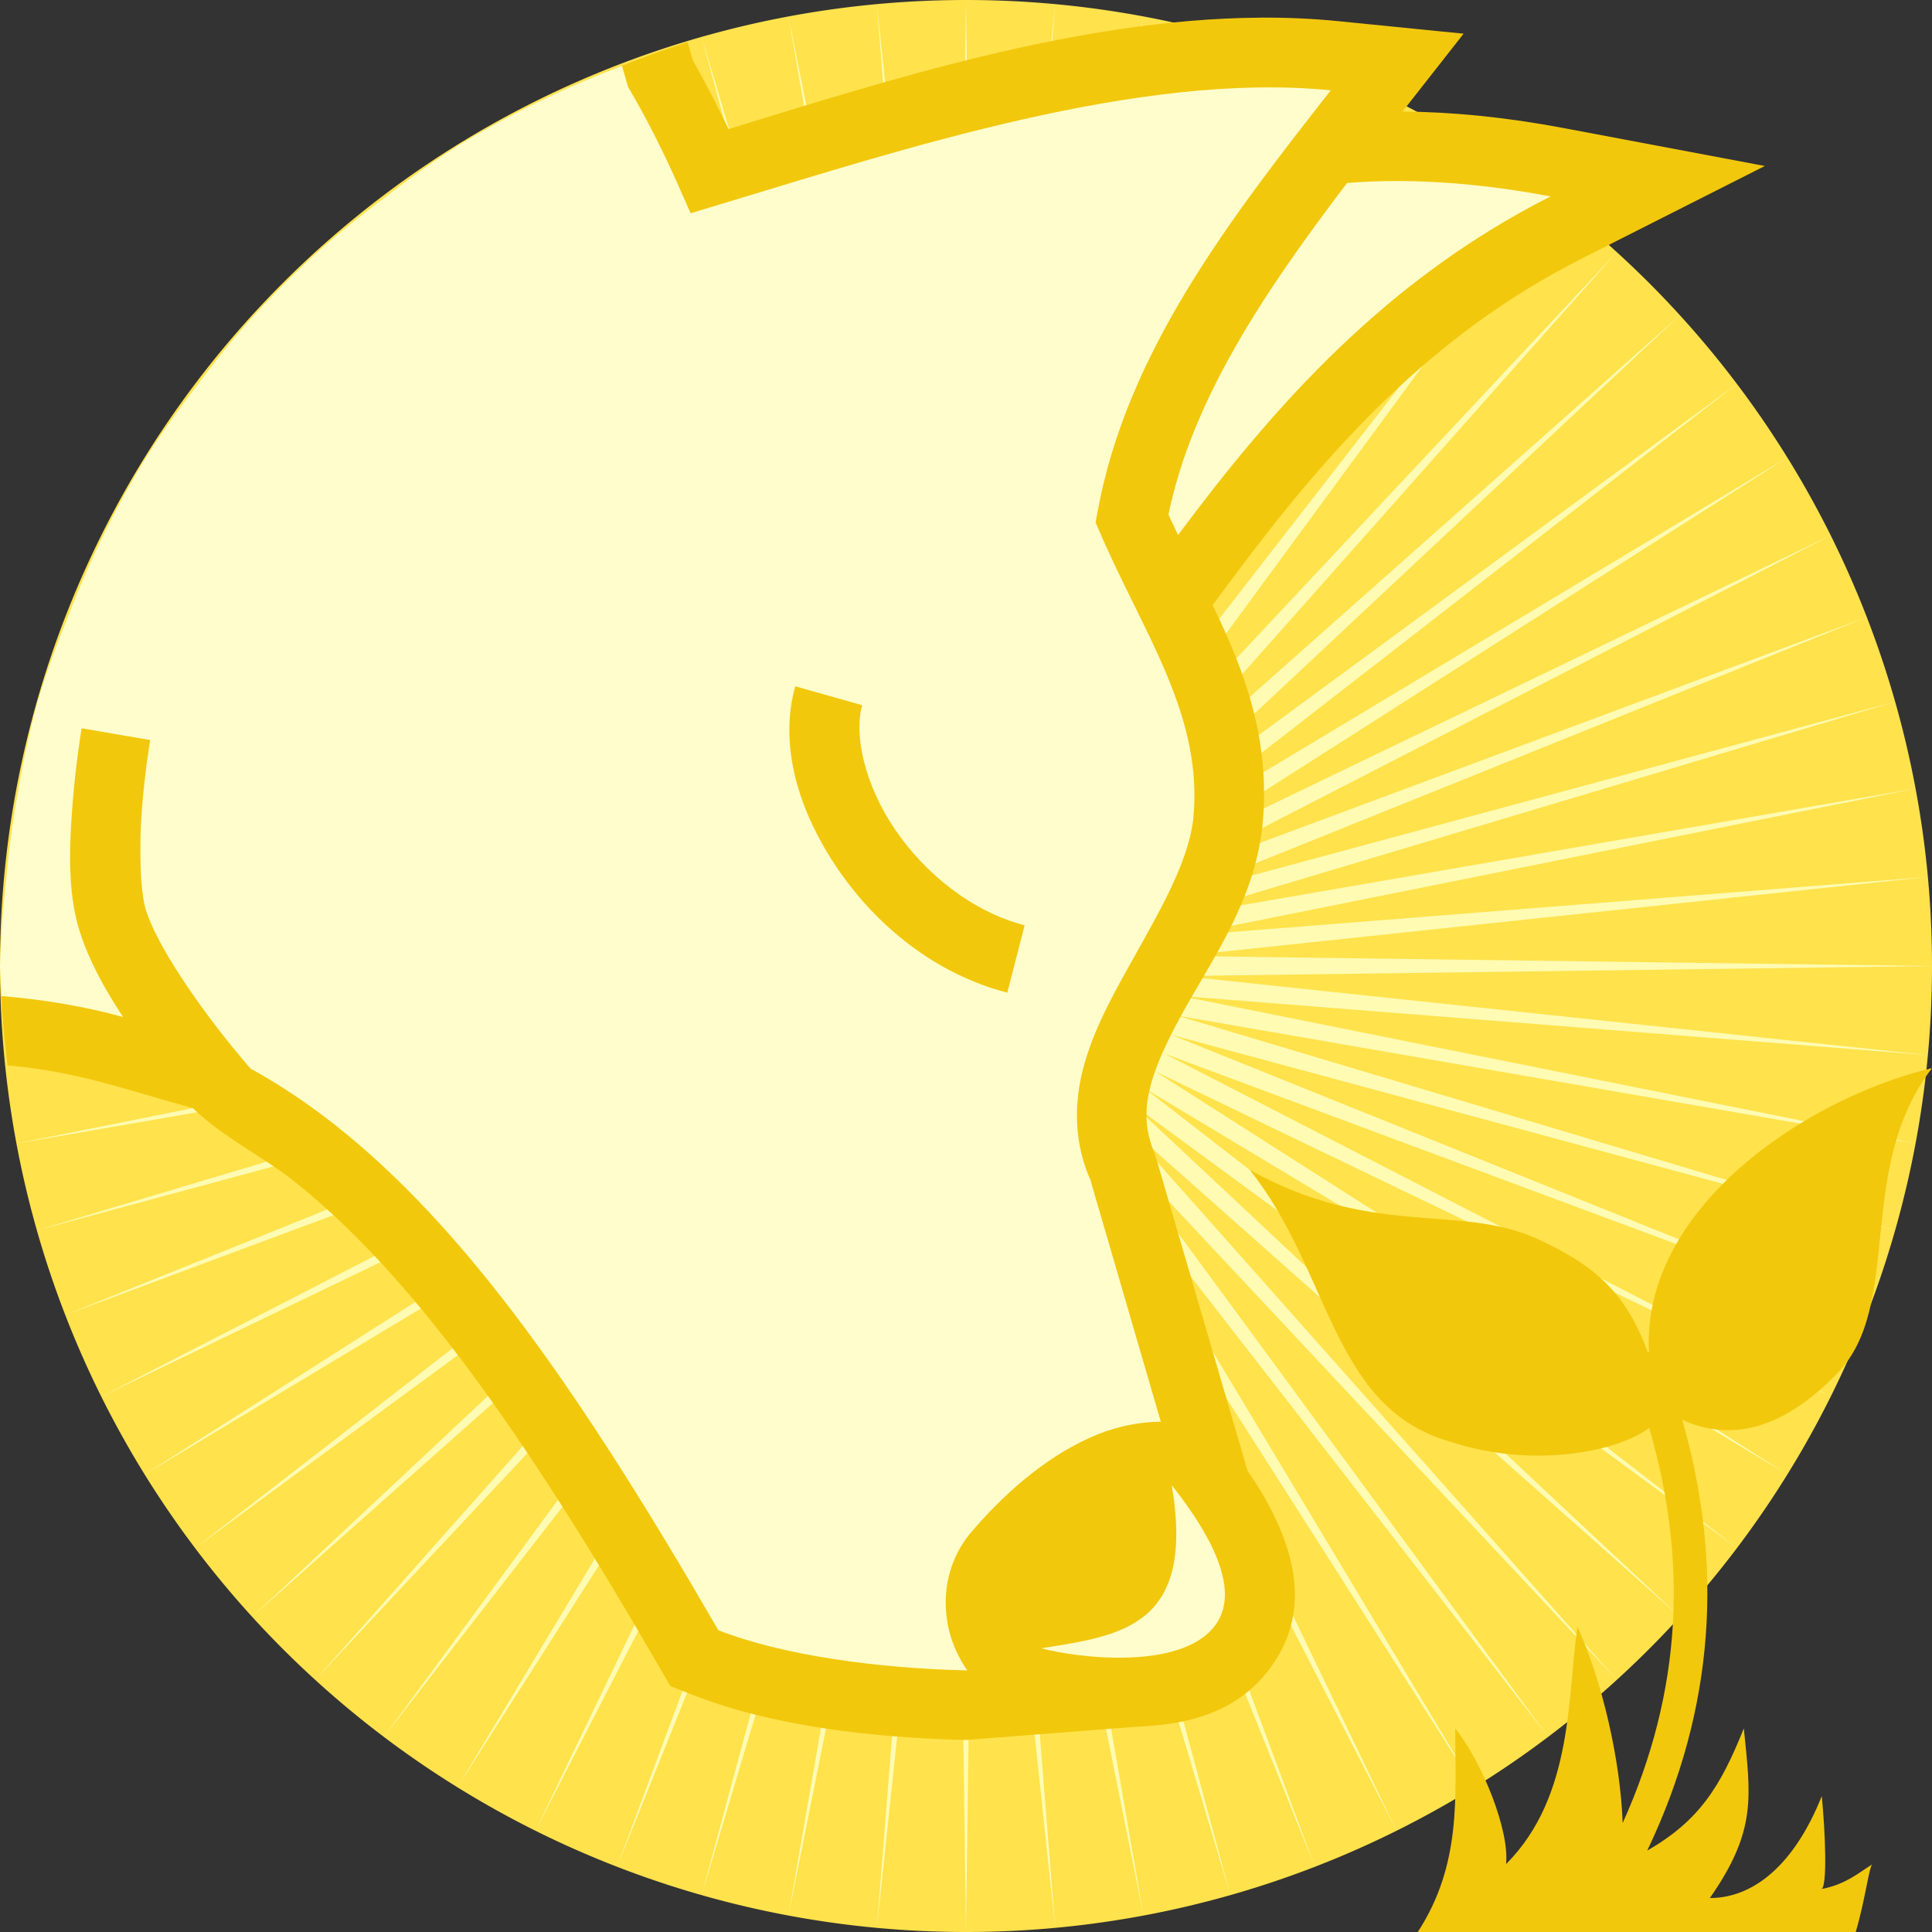 <svg height="500" viewBox="0 0 500 500" width="500" xmlns="http://www.w3.org/2000/svg"><rect x="0" y="0" width="500" height="500" fill="#333333" stroke="none"/><g transform="translate(-500 -500)"><path d="m1000 750a250 250 0 0 1 -250 250 250 250 0 0 1 -250-250 250 250 0 0 1 250-250 250 250 0 0 1 250 250z" fill="#ffe24c"/><path d="m1000 750.006-194.058-2.601 192.984-20.459-193.46 15.311 190.285-38.191-191.226 33.108 185.923-55.582-187.347 50.617 180.013-72.508-181.881 67.686 172.561-88.82-174.865 84.189 163.628-104.351-166.355 99.943 153.303-119.006-156.408 114.888 141.655-132.657-145.147 128.823 128.823-145.143-132.656 141.655 114.888-156.42-119.002 153.311 99.947-166.339-104.347 163.608 84.176-174.84-88.816 172.549 67.677-181.893-72.488 180.021 50.617-187.359-55.594 185.943 33.1-191.234-38.2 190.277 15.347-193.456-20.496 192.98-2.592-194.054-2.568 194.054-20.492-192.98 15.327 193.456-38.2-190.277 33.117 191.234-55.594-185.943 50.616 187.359-72.51-180.021 67.7 181.893-88.817-172.549 84.177 174.84-104.363-163.608 99.969 166.339-119.006-153.311 114.87 156.42-132.64-141.655 128.82 145.143-145.15-128.823 141.673 132.657-156.426-114.888 153.298 119.006-166.342-99.943 163.628 104.351-174.865-84.189 172.547 88.82-181.874-67.686 180.006 72.508-187.356-50.617 185.941 55.582-191.219-33.108 190.281 38.191-193.479-15.311 192.986 20.459-194.044 2.601 194.044 2.584-192.986 20.467 193.479-15.315-190.281 38.204 191.219-33.124-185.941 55.59 187.356-50.608-180.006 72.508 181.874-67.686-172.547 88.812 174.865-84.177-163.628 104.339 166.342-99.959-153.298 119.01 156.426-114.879-141.673 132.661 145.15-128.831-128.82 145.139 132.64-141.663-114.87 156.42 119.006-153.282-99.969 166.322 104.363-163.595-84.177 174.849 88.817-172.557-67.7 181.898 72.51-180.025-50.616 187.351 55.594-185.939-33.117 191.213 38.2-190.261-15.327 193.476 20.492-192.996 2.568 194.05 2.592-194.05 20.496 192.996-15.347-193.476 38.2 190.261-33.1-191.213 55.594 185.939-50.617-187.351 72.488 180.025-67.677-181.898 88.816 172.557-84.176-174.849 104.347 163.595-99.947-166.322 119.002 153.282-114.888-156.42 132.656 141.663-128.823-145.139 145.147 128.831-141.655-132.661 156.408 114.879-153.303-119.01 166.355 99.959-163.628-104.339 174.865 84.177-172.561-88.812 181.881 67.686-180.013-72.508 187.347 50.608-185.923-55.59 191.226 33.124-190.285-38.204 193.46 15.315-192.984-20.467z" fill="#fffbb3" fill-rule="evenodd"/></g><path d="m326.045 4.57c-47.462.322-97.506 16.595-137.504 28.838-2.959-6.216-6.029-12.189-9.26-17.818l-1.336-4.688c-6.085 1.972-12.111 4.12-18.027 6.553l-.232-.574.217.58c-7.181 2.727-14.232 5.782-21.131 9.158l-.203-.393.191.398c-6.913 3.371-13.666 7.059-20.238 11.053l-.139-.219.133.221c-6.46 4.147-12.726 8.589-18.777 13.312l-.393-.506.379.516c-6.186 4.562-12.159 9.407-17.898 14.52l-.252-.27.246.275c-5.679 5.178-11.117 10.616-16.295 16.295l-.281-.25.273.258c-5.109 5.737-9.951 11.706-14.51 17.889l-.516-.379.504.393c-4.729 6.06-9.177 12.335-13.328 18.805l-.221-.133.219.139c-3.99 6.568-7.675 13.316-11.043 20.223l-.412-.199.406.209c-3.377 6.902-6.433 13.955-9.16 21.139l-.574-.213.568.229c-2.923 7.11-5.517 14.352-7.773 21.701l-.145-.039.145.043c-1.979 7.428-3.614 14.943-4.9 22.521l-.521-.09.52.104c-1.393 7.556-2.437 15.172-3.129 22.824l-.59-.047.588.062c-.901 7.634-1.45 15.306-1.645 22.99v.006c.194 7.685.743 15.356 1.645 22.99l-.588.062.59-.047c.083.913.218 1.82.311 2.732 18.169 1.562 30.09 6.161 47.953 11.037 7.719 7.469 18.21 12.666 25.502 18.369 30.681 24.15 59.633 64.783 94.918 125.768l3.158 5.457 5.871 2.295c20.236 7.906 45.684 11.046 70.539 11.635l43.537-3.379c11.818-.505 27.732-2.544 37.107-17.947 8.016-13.168 3.881-26.643-.236-35.543-2.298-4.966-4.913-9.142-7.434-12.781l-23.984-82.039c-2.465-5.565-2.669-10.823-1.461-16.221 1.339-5.971 4.339-12.404 8.266-19.596 7.95-14.552 18.846-29.283 21.035-49.088l.016-.131.012-.131c2.134-22.28-4.888-40.296-12.938-56.852l5.504-7.389c24.249-32.551 50.911-62.506 90.094-82.318l47.32-23.928-52.109-9.824c-14.99-2.826-28.817-4.169-41.656-4.266l15.816-20.15-32.596-3.256c-6.638-.663-13.366-.943-20.146-.896z" fill="#f2c80d"/><path d="m159.686 16.881.217.58c-7.181 2.727-14.232 5.782-21.131 9.158l-.203-.393.191.398c-6.913 3.371-13.666 7.059-20.238 11.053l-.139-.219.133.221c-6.46 4.147-12.726 8.589-18.777 13.312l-.393-.506.379.516c-6.186 4.562-12.159 9.407-17.898 14.52l-.252-.27.246.275c-5.679 5.178-11.117 10.616-16.295 16.295l-.281-.25.273.258c-5.109 5.737-9.951 11.706-14.51 17.889l-.516-.379.504.393c-4.729 6.06-9.177 12.335-13.328 18.805l-.221-.133.219.139c-3.99 6.568-7.675 13.316-11.043 20.223l-.412-.199.406.209c-3.377 6.902-6.433 13.955-9.16 21.139l-.574-.213.568.229c-2.923 7.11-5.517 14.352-7.773 21.701l-.145-.039.145.043c-1.979 7.428-3.614 14.943-4.9 22.521l-.521-.09.52.104c-1.393 7.556-2.437 15.172-3.129 22.824l-.59-.047.588.062c-.901 7.634-1.45 15.306-1.645 22.99v.006c.066 2.593.229 5.181.375 7.77 11.015.908 21.476 2.688 31.471 5.416-4.82-7.28-8.926-14.836-11.254-22.258-3.256-10.382-2.619-22.699-1.779-33.283.842-10.583 2.316-19.17 2.316-19.17l17.74 3.041s-1.341 7.859-2.113 17.557c-.772 9.7-.545 21.506 1.012 26.469 2.876 9.17 13.301 24.352 23.014 36.186 1.323 1.609 2.664 3.207 4.018 4.791 7.474 4.124 14.703 8.94 21.744 14.48 33.96 26.73 63.706 69.266 99.367 130.9 16.65 6.505 40.976 9.851 64.414 10.406-.97-1.432-1.836-2.931-2.592-4.486-4.572-9.458-4.286-22.071 3.703-31.393 7.562-8.826 17.963-18.635 30.611-24.357 5.532-2.503 11.769-4.058 18.152-4.121.076-.002.151.006.227.006l-18.238-62.605c-3.994-9.02-4.221-18.423-2.326-26.891 1.95-8.702 5.86-16.645 10.035-24.291 8.34-15.268 17.523-29.613 18.941-42.439 2.55-26.62-12.781-47.527-24.221-74.012l-1.08-2.5.49-2.684c7.444-40.794 33.433-74.835 60.375-109.16-49.54-4.95-111.123 15.353-158.059 29.514l-7.611 2.297-3.217-7.27c-4.085-9.22-8.42-17.702-13.002-25.49l-1.533-5.381c-.352.143-.712.264-1.062.408zm202.156 29.963c-4.412-.008-8.823.161-13.221.51-21.75 28.594-40.063 56.131-46.229 85.809.794 1.755 1.634 3.52 2.494 5.293 24.865-33.377 53.62-65.993 96.406-87.627-14.438-2.722-27.529-3.96-39.449-3.984zm-156.031 130.77h.002l17.322 4.887c-2.18 7.726.64 20.587 8.457 32.105 7.816 11.52 20.036 21.369 33.588 24.863l-4.494 17.428c-18.755-4.836-34.023-17.497-43.99-32.184-9.965-14.687-15.22-31.727-10.885-47.1zm97.438 206.746c6.196 36.786-13.185 38.919-33.77 42.211 8.924 2.434 37.681 6.205 45.691-6.953 6.452-10.598-5.678-27.31-11.922-35.258z" fill="#fffdcc" stroke-width="36"/><path d="m500 276.429c-32.763 7.803-75.257 36.406-73.236 73.48l-.282.141c-5.782-15.747-13.914-22.751-29.238-29.708-20.213-8.771-42.165 0-73.805-17.557 21.064 26.347 21.064 61.508 51.806 70.298 20.918 6.957 42.917 2.867 51.566-3.525 10.012 34.221 8.555 68.112-6.863 102.239-.611-16.452-5.265-36.571-11.705-50.861-2.632 17.58-.893 43.904-18.473 61.484.893-8.79-6.158-26.324-13.162-35.114 0 17.533 1.739 35.114-9.683 52.694h113.332c2.444-8.226 3.384-16.452 4.231-17.486-3.525 2.209-6.91 5.218-13.209 6.393 1.739 0 1.081-15.277.188-24.067-7.004 17.58-17.533 26.371-28.956 26.371 12.269-17.58 10.529-26.371 8.79-43.904-6.111 15.23-11.564 23.879-25.007 31.635 17.721-37.041 19.696-74.458 9.072-111.499 11.799 5.359 25.101 3.384 40.049-11.94 17.392-17.815 4.419-52.718 24.584-79.074zm-15.512 206.085c.094 0 .141-.047.188-.094-.047 0-.094.047-.188.094z" fill="#f2c80d"/><path d="m282.187 305.354c.112.25.215.503.333.753l-.49-1.293.158.54z" fill="#fffdcc"/></svg>